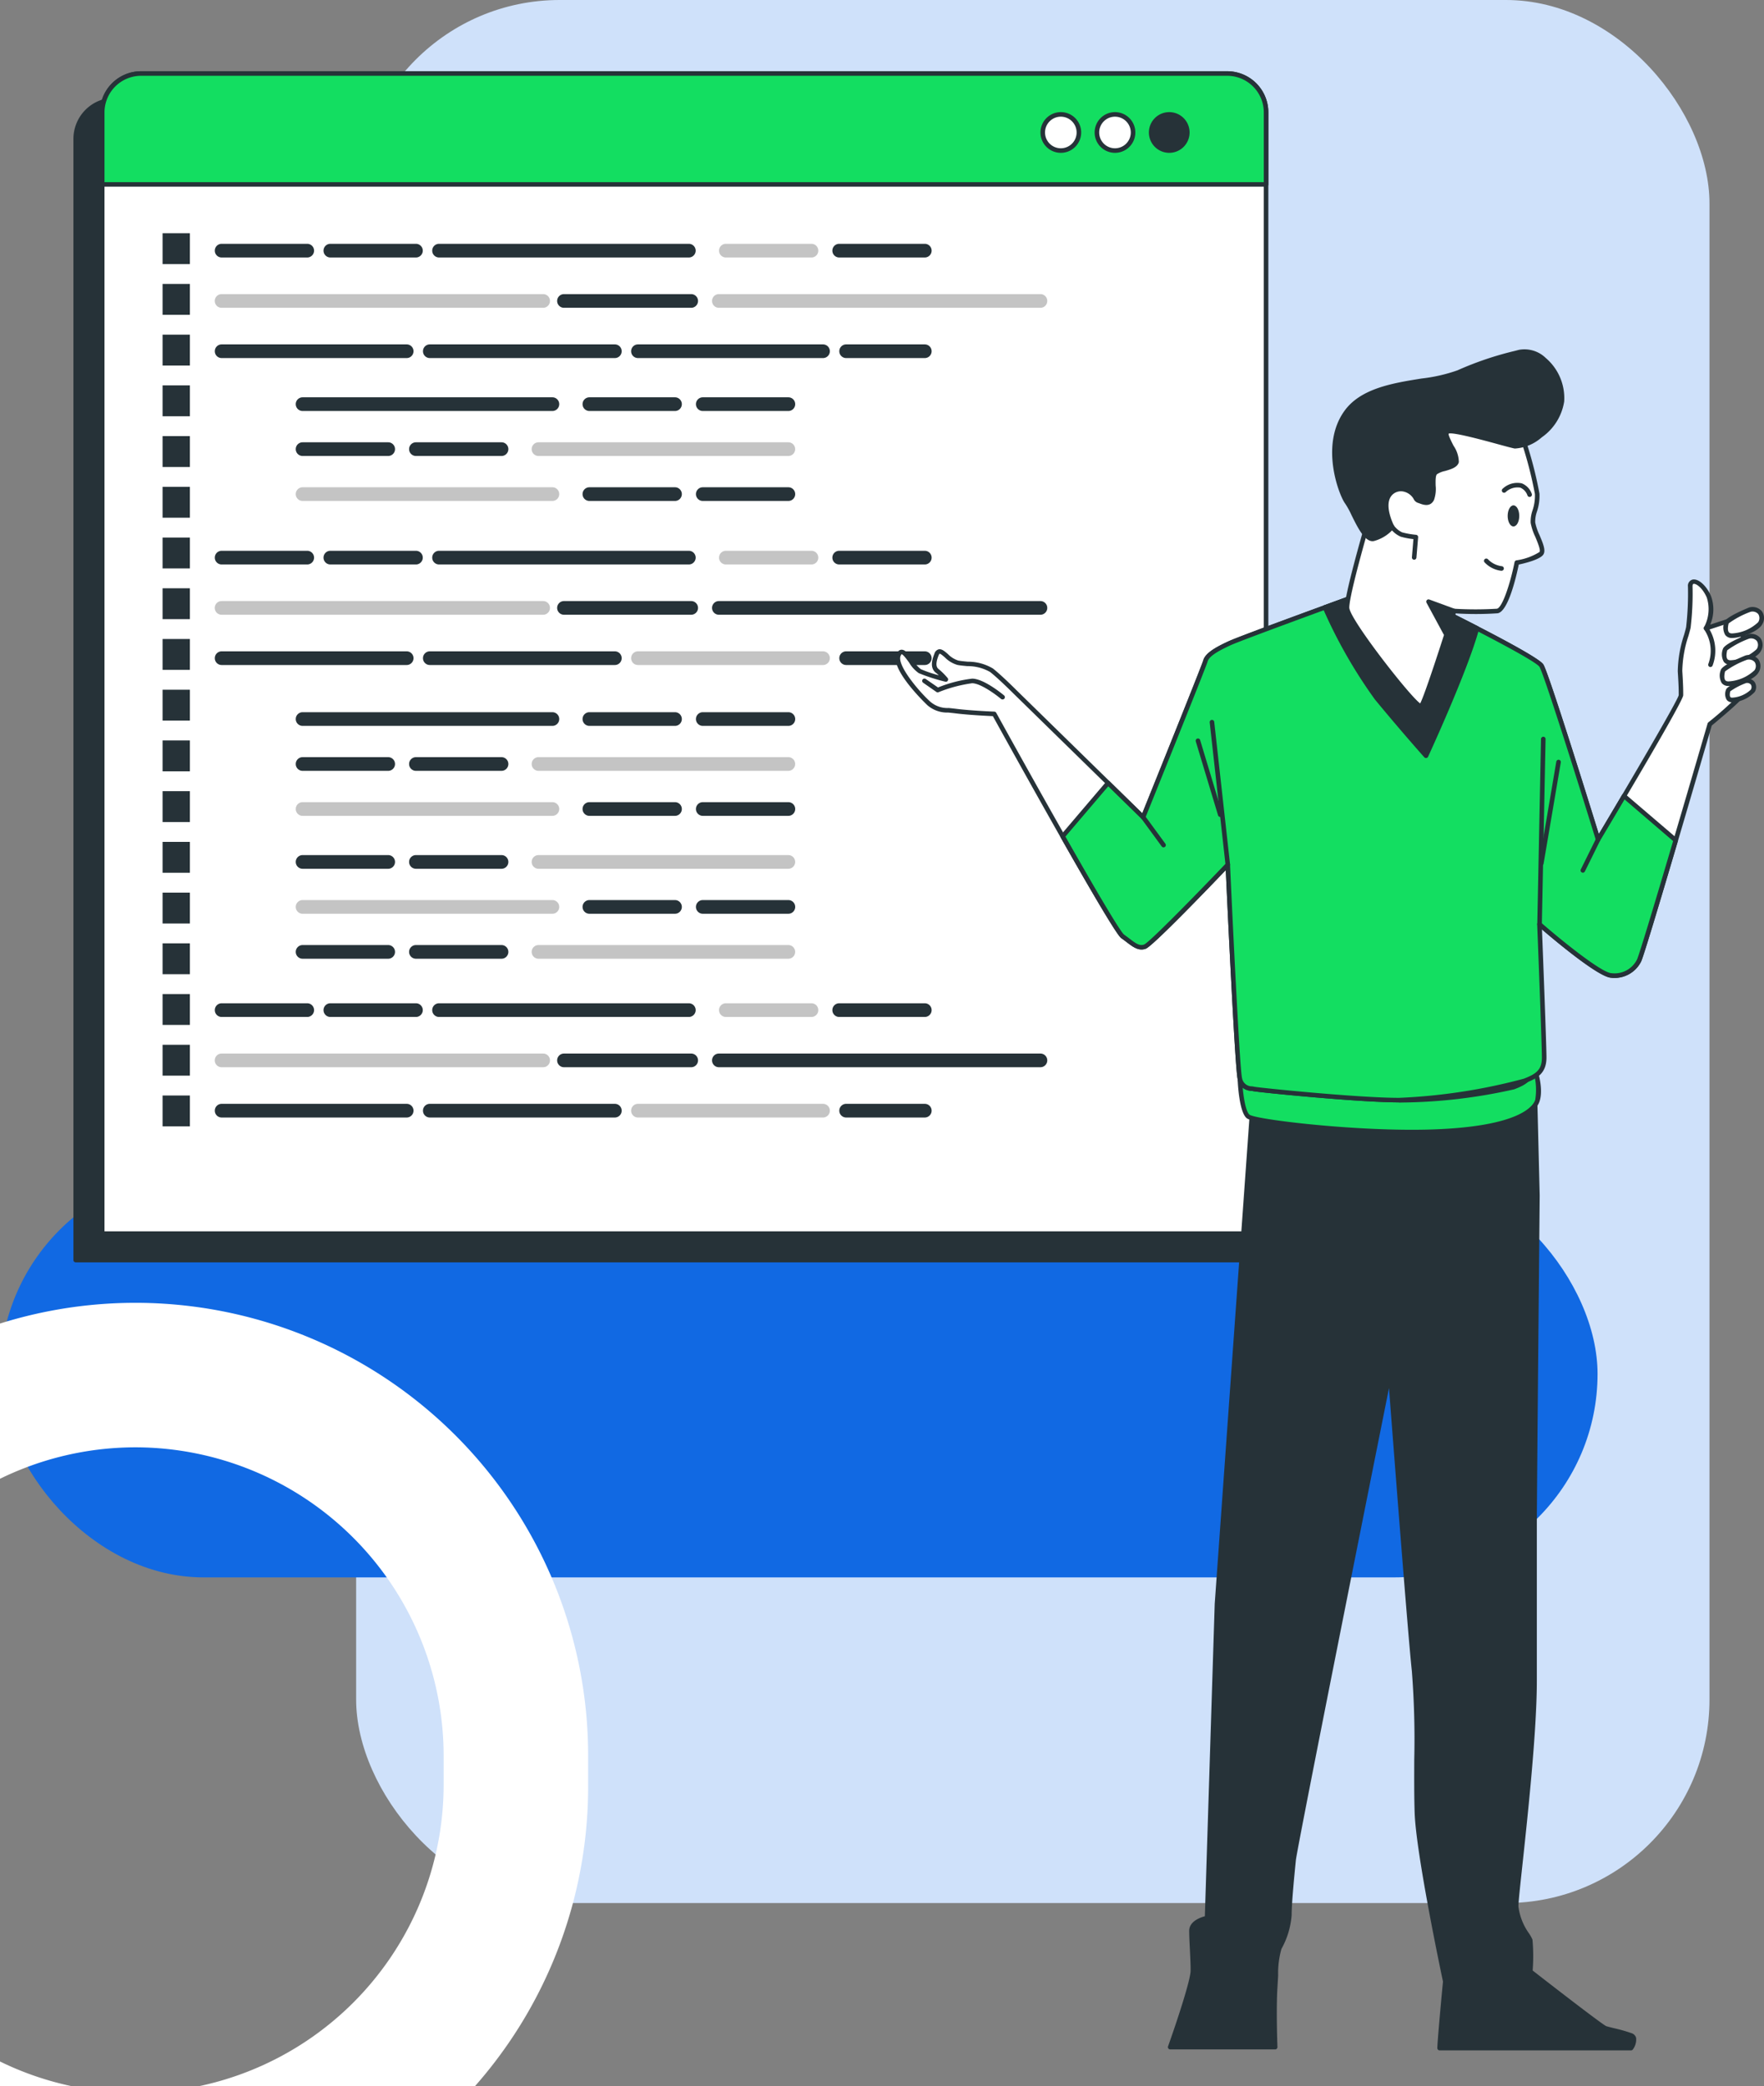 <svg xmlns="http://www.w3.org/2000/svg" xmlns:xlink="http://www.w3.org/1999/xlink" width="173.358" height="205" viewBox="0 0 173.358 205">
  <rect x="0" y="0" width="173.358" height="205" fill="#808080" stroke="none"/>
  <defs>
    <clipPath id="clip-path">
      <rect id="Rectángulo_406418" data-name="Rectángulo 406418" width="173" height="205" transform="translate(201.523 1673)" fill="#fff" stroke="#707070" stroke-width="1"/>
    </clipPath>
  </defs>
  <g id="Grupo_1102889" data-name="Grupo 1102889" transform="translate(-201.523 -1673)">
    <rect id="Rectángulo_406416" data-name="Rectángulo 406416" width="133" height="187" rx="20" transform="translate(236.523 1673)" fill="#cfe1fa"/>
    <rect id="Rectángulo_406417" data-name="Rectángulo 406417" width="157" height="40" rx="20" transform="translate(201.523 1788)" fill="#1169e3"/>
    <g id="Grupo_1102886" data-name="Grupo 1102886" transform="translate(183.327 1680)">
      <g id="Grupo_1102883" data-name="Grupo 1102883" transform="translate(25.415)">
        <g id="Grupo_1102887" data-name="Grupo 1102887">
          <path id="Trazado_882391" data-name="Trazado 882391" d="M169.757,120.3H55.379V10.128A3.817,3.817,0,0,1,59.2,6.311H165.94a3.817,3.817,0,0,1,3.817,3.817Z" transform="translate(-55.155 -3.484)" fill="#263238"/>
          <path id="Trazado_882392" data-name="Trazado 882392" d="M169.481,120.252H55.1a.224.224,0,0,1-.224-.224V9.852A4.046,4.046,0,0,1,58.92,5.811H165.664a4.046,4.046,0,0,1,4.041,4.041V120.028a.224.224,0,0,1-.224.224M55.327,119.8h113.93V9.852a3.6,3.6,0,0,0-3.593-3.593H58.92a3.6,3.6,0,0,0-3.593,3.593Z" transform="translate(-54.879 -3.208)" fill="#263238"/>
          <path id="Trazado_882393" data-name="Trazado 882393" d="M175.569,114.493H61.191V4.317A3.817,3.817,0,0,1,65.008.5H171.752a3.817,3.817,0,0,1,3.817,3.817Z" transform="translate(-58.363 -0.276)" fill="#fff"/>
          <path id="Trazado_882394" data-name="Trazado 882394" d="M175.292,114.441H60.914a.224.224,0,0,1-.224-.224V4.041A4.046,4.046,0,0,1,64.731,0H171.475a4.046,4.046,0,0,1,4.041,4.041V114.217a.224.224,0,0,1-.224.224m-114.154-.448h113.93V4.041A3.6,3.6,0,0,0,171.475.448H64.731a3.6,3.6,0,0,0-3.593,3.593Z" transform="translate(-58.087)" fill="#263238"/>
          <path id="Trazado_882395" data-name="Trazado 882395" d="M175.569,11.4H61.191V4.317A3.817,3.817,0,0,1,65.008.5H171.752a3.817,3.817,0,0,1,3.817,3.817Z" transform="translate(-58.363 -0.276)" fill="#13de61"/>
          <path id="Trazado_882396" data-name="Trazado 882396" d="M175.292,11.344H60.914a.224.224,0,0,1-.224-.224V4.041A4.046,4.046,0,0,1,64.731,0H171.475a4.046,4.046,0,0,1,4.041,4.041V11.12a.224.224,0,0,1-.224.224M61.138,10.9h113.93V4.041A3.6,3.6,0,0,0,171.475.448H64.731a3.6,3.6,0,0,0-3.593,3.593Z" transform="translate(-58.087)" fill="#263238"/>
          <path id="Trazado_882397" data-name="Trazado 882397" d="M271.064,11.245a1.776,1.776,0,1,0-1.776,1.776,1.776,1.776,0,0,0,1.776-1.776" transform="translate(-172.254 -5.227)" fill="#fff"/>
          <path id="Trazado_882398" data-name="Trazado 882398" d="M269.012,12.969a2,2,0,1,1,2-2,2,2,0,0,1-2,2m0-3.552a1.552,1.552,0,1,0,1.552,1.552,1.554,1.554,0,0,0-1.552-1.552" transform="translate(-171.978 -4.951)" fill="#263238"/>
          <path id="Trazado_882399" data-name="Trazado 882399" d="M282.955,11.245a1.776,1.776,0,1,0-1.776,1.776,1.776,1.776,0,0,0,1.776-1.776" transform="translate(-178.819 -5.227)" fill="#fff"/>
          <path id="Trazado_882400" data-name="Trazado 882400" d="M280.9,12.969a2,2,0,1,1,2-2,2,2,0,0,1-2,2m0-3.552a1.552,1.552,0,1,0,1.552,1.552A1.553,1.553,0,0,0,280.9,9.417" transform="translate(-178.543 -4.951)" fill="#263238"/>
          <path id="Trazado_882401" data-name="Trazado 882401" d="M294.846,11.245a1.776,1.776,0,1,0-1.776,1.776,1.776,1.776,0,0,0,1.776-1.776" transform="translate(-185.382 -5.227)" fill="#263238"/>
          <path id="Trazado_882402" data-name="Trazado 882402" d="M292.795,12.969a2,2,0,1,1,2-2,2,2,0,0,1-2,2m0-3.552a1.552,1.552,0,1,0,1.551,1.552,1.554,1.554,0,0,0-1.551-1.552" transform="translate(-185.106 -4.951)" fill="#263238"/>
          <path id="Trazado_882403" data-name="Trazado 882403" d="M94.969,39.2h-8.41a.672.672,0,0,1,0-1.344h8.41a.672.672,0,0,1,0,1.344" transform="translate(-71.996 -20.898)" fill="#263238"/>
          <path id="Trazado_882404" data-name="Trazado 882404" d="M118.155,50.23h-31.6a.672.672,0,0,1,0-1.344h31.6a.672.672,0,1,1,0,1.344" transform="translate(-71.996 -26.985)" fill="#c4c4c4"/>
          <path id="Trazado_882405" data-name="Trazado 882405" d="M227.244,50.23h-31.6a.672.672,0,0,1,0-1.344h31.6a.672.672,0,0,1,0,1.344" transform="translate(-132.214 -26.985)" fill="#c4c4c4"/>
          <path id="Trazado_882406" data-name="Trazado 882406" d="M174.155,50.23h-12.5a.672.672,0,0,1,0-1.344h12.5a.672.672,0,0,1,0,1.344" transform="translate(-113.448 -26.985)" fill="#263238"/>
          <path id="Trazado_882407" data-name="Trazado 882407" d="M104.743,61.258H86.559a.672.672,0,0,1,0-1.344h18.184a.672.672,0,1,1,0,1.344" transform="translate(-71.996 -33.073)" fill="#263238"/>
          <path id="Trazado_882408" data-name="Trazado 882408" d="M150.409,61.258H132.225a.672.672,0,0,1,0-1.344h18.184a.672.672,0,0,1,0,1.344" transform="translate(-97.204 -33.073)" fill="#263238"/>
          <path id="Trazado_882409" data-name="Trazado 882409" d="M196.074,61.258H177.889a.672.672,0,0,1,0-1.344h18.185a.672.672,0,1,1,0,1.344" transform="translate(-122.411 -33.073)" fill="#263238"/>
          <path id="Trazado_882410" data-name="Trazado 882410" d="M231.283,61.258h-7.728a.672.672,0,1,1,0-1.344h7.728a.672.672,0,0,1,0,1.344" transform="translate(-147.618 -33.073)" fill="#263238"/>
          <path id="Trazado_882411" data-name="Trazado 882411" d="M118.816,39.2h-8.41a.672.672,0,0,1,0-1.344h8.41a.672.672,0,1,1,0,1.344" transform="translate(-85.159 -20.898)" fill="#263238"/>
          <path id="Trazado_882412" data-name="Trazado 882412" d="M230.443,39.2h-8.41a.672.672,0,1,1,0-1.344h8.41a.672.672,0,1,1,0,1.344" transform="translate(-146.778 -20.898)" fill="#263238"/>
          <path id="Trazado_882413" data-name="Trazado 882413" d="M205.581,39.2h-8.41a.672.672,0,0,1,0-1.344h8.41a.672.672,0,1,1,0,1.344" transform="translate(-133.054 -20.898)" fill="#c4c4c4"/>
          <path id="Trazado_882414" data-name="Trazado 882414" d="M158.8,39.2H134.254a.672.672,0,1,1,0-1.344H158.8a.672.672,0,0,1,0,1.344" transform="translate(-98.324 -20.898)" fill="#263238"/>
          <path id="Trazado_882415" data-name="Trazado 882415" d="M94.969,106.53h-8.41a.672.672,0,1,1,0-1.344h8.41a.672.672,0,0,1,0,1.344" transform="translate(-71.996 -58.063)" fill="#263238"/>
          <path id="Trazado_882416" data-name="Trazado 882416" d="M118.155,117.558h-31.6a.672.672,0,1,1,0-1.344h31.6a.672.672,0,1,1,0,1.344" transform="translate(-71.996 -64.151)" fill="#c4c4c4"/>
          <path id="Trazado_882417" data-name="Trazado 882417" d="M227.244,117.558h-31.6a.672.672,0,0,1,0-1.344h31.6a.672.672,0,0,1,0,1.344" transform="translate(-132.214 -64.151)" fill="#263238"/>
          <path id="Trazado_882418" data-name="Trazado 882418" d="M174.155,117.558h-12.5a.672.672,0,0,1,0-1.344h12.5a.672.672,0,0,1,0,1.344" transform="translate(-113.448 -64.151)" fill="#263238"/>
          <path id="Trazado_882419" data-name="Trazado 882419" d="M104.743,128.586H86.559a.672.672,0,1,1,0-1.344h18.184a.672.672,0,1,1,0,1.344" transform="translate(-71.996 -70.239)" fill="#263238"/>
          <path id="Trazado_882420" data-name="Trazado 882420" d="M150.409,128.586H132.225a.672.672,0,0,1,0-1.344h18.184a.672.672,0,0,1,0,1.344" transform="translate(-97.204 -70.239)" fill="#263238"/>
          <path id="Trazado_882421" data-name="Trazado 882421" d="M196.074,128.586H177.889a.672.672,0,0,1,0-1.344h18.185a.672.672,0,1,1,0,1.344" transform="translate(-122.411 -70.239)" fill="#c4c4c4"/>
          <path id="Trazado_882422" data-name="Trazado 882422" d="M231.283,128.586h-7.728a.672.672,0,1,1,0-1.344h7.728a.672.672,0,0,1,0,1.344" transform="translate(-147.618 -70.239)" fill="#263238"/>
          <path id="Trazado_882423" data-name="Trazado 882423" d="M118.816,106.53h-8.41a.672.672,0,0,1,0-1.344h8.41a.672.672,0,1,1,0,1.344" transform="translate(-85.159 -58.063)" fill="#263238"/>
          <path id="Trazado_882424" data-name="Trazado 882424" d="M230.443,106.53h-8.41a.672.672,0,1,1,0-1.344h8.41a.672.672,0,1,1,0,1.344" transform="translate(-146.778 -58.063)" fill="#263238"/>
          <path id="Trazado_882425" data-name="Trazado 882425" d="M205.581,106.53h-8.41a.672.672,0,0,1,0-1.344h8.41a.672.672,0,1,1,0,1.344" transform="translate(-133.054 -58.063)" fill="#c4c4c4"/>
          <path id="Trazado_882426" data-name="Trazado 882426" d="M158.8,106.53H134.254a.672.672,0,1,1,0-1.344H158.8a.672.672,0,0,1,0,1.344" transform="translate(-98.324 -58.063)" fill="#263238"/>
          <path id="Trazado_882427" data-name="Trazado 882427" d="M94.969,205.78h-8.41a.672.672,0,1,1,0-1.344h8.41a.672.672,0,1,1,0,1.344" transform="translate(-71.996 -112.85)" fill="#263238"/>
          <path id="Trazado_882428" data-name="Trazado 882428" d="M118.155,216.808h-31.6a.672.672,0,1,1,0-1.344h31.6a.672.672,0,1,1,0,1.344" transform="translate(-71.996 -118.938)" fill="#c4c4c4"/>
          <path id="Trazado_882429" data-name="Trazado 882429" d="M227.244,216.808h-31.6a.672.672,0,0,1,0-1.344h31.6a.672.672,0,0,1,0,1.344" transform="translate(-132.214 -118.938)" fill="#263238"/>
          <path id="Trazado_882430" data-name="Trazado 882430" d="M174.155,216.808h-12.5a.672.672,0,0,1,0-1.344h12.5a.672.672,0,0,1,0,1.344" transform="translate(-113.448 -118.938)" fill="#263238"/>
          <path id="Trazado_882431" data-name="Trazado 882431" d="M104.743,227.836H86.559a.672.672,0,1,1,0-1.344h18.184a.672.672,0,1,1,0,1.344" transform="translate(-71.996 -125.025)" fill="#263238"/>
          <path id="Trazado_882432" data-name="Trazado 882432" d="M150.409,227.836H132.225a.672.672,0,0,1,0-1.344h18.184a.672.672,0,0,1,0,1.344" transform="translate(-97.204 -125.025)" fill="#263238"/>
          <path id="Trazado_882433" data-name="Trazado 882433" d="M196.074,227.836H177.889a.672.672,0,0,1,0-1.344h18.185a.672.672,0,1,1,0,1.344" transform="translate(-122.411 -125.025)" fill="#c4c4c4"/>
          <path id="Trazado_882434" data-name="Trazado 882434" d="M231.283,227.836h-7.728a.672.672,0,1,1,0-1.344h7.728a.672.672,0,0,1,0,1.344" transform="translate(-147.618 -125.025)" fill="#263238"/>
          <path id="Trazado_882435" data-name="Trazado 882435" d="M118.816,205.78h-8.41a.672.672,0,0,1,0-1.344h8.41a.672.672,0,1,1,0,1.344" transform="translate(-85.159 -112.85)" fill="#263238"/>
          <path id="Trazado_882436" data-name="Trazado 882436" d="M230.443,205.78h-8.41a.672.672,0,1,1,0-1.344h8.41a.672.672,0,1,1,0,1.344" transform="translate(-146.778 -112.85)" fill="#263238"/>
          <path id="Trazado_882437" data-name="Trazado 882437" d="M205.581,205.78h-8.41a.672.672,0,1,1,0-1.344h8.41a.672.672,0,1,1,0,1.344" transform="translate(-133.054 -112.85)" fill="#c4c4c4"/>
          <path id="Trazado_882438" data-name="Trazado 882438" d="M158.8,205.78H134.254a.672.672,0,1,1,0-1.344H158.8a.672.672,0,0,1,0,1.344" transform="translate(-98.324 -112.85)" fill="#263238"/>
          <path id="Trazado_882439" data-name="Trazado 882439" d="M200.507,72.867H192.1a.672.672,0,0,1,0-1.344h8.411a.672.672,0,1,1,0,1.344" transform="translate(-130.253 -39.481)" fill="#263238"/>
          <path id="Trazado_882440" data-name="Trazado 882440" d="M175.645,72.867h-8.411a.672.672,0,1,1,0-1.344h8.411a.672.672,0,0,1,0,1.344" transform="translate(-116.529 -39.481)" fill="#263238"/>
          <path id="Trazado_882441" data-name="Trazado 882441" d="M128.867,72.867H104.318a.672.672,0,1,1,0-1.344h24.549a.672.672,0,1,1,0,1.344" transform="translate(-81.799 -39.481)" fill="#263238"/>
          <path id="Trazado_882442" data-name="Trazado 882442" d="M200.507,92.6H192.1a.672.672,0,0,1,0-1.344h8.411a.672.672,0,0,1,0,1.344" transform="translate(-130.253 -50.375)" fill="#263238"/>
          <path id="Trazado_882443" data-name="Trazado 882443" d="M175.645,92.6h-8.411a.672.672,0,1,1,0-1.344h8.411a.672.672,0,0,1,0,1.344" transform="translate(-116.529 -50.375)" fill="#263238"/>
          <path id="Trazado_882444" data-name="Trazado 882444" d="M128.867,92.6H104.318a.672.672,0,0,1,0-1.344h24.549a.672.672,0,1,1,0,1.344" transform="translate(-81.799 -50.375)" fill="#c4c4c4"/>
          <path id="Trazado_882445" data-name="Trazado 882445" d="M112.728,82.733h-8.41a.672.672,0,1,1,0-1.344h8.41a.672.672,0,0,1,0,1.344" transform="translate(-81.799 -44.927)" fill="#263238"/>
          <path id="Trazado_882446" data-name="Trazado 882446" d="M137.59,82.733h-8.411a.672.672,0,0,1,0-1.344h8.411a.672.672,0,0,1,0,1.344" transform="translate(-95.522 -44.927)" fill="#263238"/>
          <path id="Trazado_882447" data-name="Trazado 882447" d="M180.621,82.733h-24.55a.672.672,0,0,1,0-1.344h24.55a.672.672,0,1,1,0,1.344" transform="translate(-110.367 -44.927)" fill="#c4c4c4"/>
          <path id="Trazado_882448" data-name="Trazado 882448" d="M200.507,141.935H192.1a.672.672,0,0,1,0-1.344h8.411a.672.672,0,0,1,0,1.344" transform="translate(-130.253 -77.607)" fill="#263238"/>
          <path id="Trazado_882449" data-name="Trazado 882449" d="M175.645,141.935h-8.411a.672.672,0,1,1,0-1.344h8.411a.672.672,0,0,1,0,1.344" transform="translate(-116.529 -77.607)" fill="#263238"/>
          <path id="Trazado_882450" data-name="Trazado 882450" d="M128.867,141.935H104.318a.672.672,0,1,1,0-1.344h24.549a.672.672,0,1,1,0,1.344" transform="translate(-81.799 -77.607)" fill="#263238"/>
          <path id="Trazado_882451" data-name="Trazado 882451" d="M200.507,161.669H192.1a.672.672,0,0,1,0-1.344h8.411a.672.672,0,0,1,0,1.344" transform="translate(-130.253 -88.501)" fill="#263238"/>
          <path id="Trazado_882452" data-name="Trazado 882452" d="M175.645,161.669h-8.411a.672.672,0,1,1,0-1.344h8.411a.672.672,0,0,1,0,1.344" transform="translate(-116.529 -88.501)" fill="#263238"/>
          <path id="Trazado_882453" data-name="Trazado 882453" d="M128.867,161.669H104.318a.672.672,0,1,1,0-1.344h24.549a.672.672,0,1,1,0,1.344" transform="translate(-81.799 -88.501)" fill="#c4c4c4"/>
          <path id="Trazado_882454" data-name="Trazado 882454" d="M112.728,151.8h-8.41a.672.672,0,0,1,0-1.344h8.41a.672.672,0,0,1,0,1.344" transform="translate(-81.799 -83.054)" fill="#263238"/>
          <path id="Trazado_882455" data-name="Trazado 882455" d="M137.59,151.8h-8.411a.672.672,0,0,1,0-1.344h8.411a.672.672,0,0,1,0,1.344" transform="translate(-95.522 -83.054)" fill="#263238"/>
          <path id="Trazado_882456" data-name="Trazado 882456" d="M180.621,151.8h-24.55a.672.672,0,0,1,0-1.344h24.55a.672.672,0,0,1,0,1.344" transform="translate(-110.367 -83.054)" fill="#c4c4c4"/>
          <path id="Trazado_882457" data-name="Trazado 882457" d="M112.728,173.277h-8.41a.672.672,0,1,1,0-1.344h8.41a.672.672,0,0,1,0,1.344" transform="translate(-81.799 -94.908)" fill="#263238"/>
          <path id="Trazado_882458" data-name="Trazado 882458" d="M137.59,173.277h-8.411a.672.672,0,0,1,0-1.344h8.411a.672.672,0,0,1,0,1.344" transform="translate(-95.522 -94.908)" fill="#263238"/>
          <path id="Trazado_882459" data-name="Trazado 882459" d="M180.621,173.277h-24.55a.672.672,0,0,1,0-1.344h24.55a.672.672,0,1,1,0,1.344" transform="translate(-110.367 -94.908)" fill="#c4c4c4"/>
          <path id="Trazado_882460" data-name="Trazado 882460" d="M112.728,193.011h-8.41a.672.672,0,1,1,0-1.344h8.41a.672.672,0,0,1,0,1.344" transform="translate(-81.799 -105.802)" fill="#263238"/>
          <path id="Trazado_882461" data-name="Trazado 882461" d="M137.59,193.011h-8.411a.672.672,0,0,1,0-1.344h8.411a.672.672,0,0,1,0,1.344" transform="translate(-95.522 -105.802)" fill="#263238"/>
          <path id="Trazado_882462" data-name="Trazado 882462" d="M180.621,193.011h-24.55a.672.672,0,0,1,0-1.344h24.55a.672.672,0,1,1,0,1.344" transform="translate(-110.367 -105.802)" fill="#c4c4c4"/>
          <path id="Trazado_882463" data-name="Trazado 882463" d="M200.507,183.144H192.1a.672.672,0,1,1,0-1.344h8.411a.672.672,0,1,1,0,1.344" transform="translate(-130.253 -100.355)" fill="#263238"/>
          <path id="Trazado_882464" data-name="Trazado 882464" d="M175.645,183.144h-8.411a.672.672,0,1,1,0-1.344h8.411a.672.672,0,1,1,0,1.344" transform="translate(-116.529 -100.355)" fill="#263238"/>
          <path id="Trazado_882465" data-name="Trazado 882465" d="M128.867,183.144H104.318a.672.672,0,1,1,0-1.344h24.549a.672.672,0,1,1,0,1.344" transform="translate(-81.799 -100.355)" fill="#c4c4c4"/>
          <rect id="Rectángulo_406398" data-name="Rectángulo 406398" width="2.685" height="3.034" transform="translate(8.758 15.917)" fill="#263238"/>
          <rect id="Rectángulo_406399" data-name="Rectángulo 406399" width="2.685" height="3.034" transform="translate(8.758 20.901)" fill="#263238"/>
          <rect id="Rectángulo_406400" data-name="Rectángulo 406400" width="2.685" height="3.034" transform="translate(8.758 25.885)" fill="#263238"/>
          <rect id="Rectángulo_406401" data-name="Rectángulo 406401" width="2.685" height="3.034" transform="translate(8.758 30.869)" fill="#263238"/>
          <rect id="Rectángulo_406402" data-name="Rectángulo 406402" width="2.685" height="3.034" transform="translate(8.758 35.854)" fill="#263238"/>
          <rect id="Rectángulo_406403" data-name="Rectángulo 406403" width="2.685" height="3.034" transform="translate(8.758 40.838)" fill="#263238"/>
          <rect id="Rectángulo_406404" data-name="Rectángulo 406404" width="2.685" height="3.034" transform="translate(8.758 45.822)" fill="#263238"/>
          <rect id="Rectángulo_406405" data-name="Rectángulo 406405" width="2.685" height="3.034" transform="translate(8.758 50.806)" fill="#263238"/>
          <rect id="Rectángulo_406406" data-name="Rectángulo 406406" width="2.685" height="3.034" transform="translate(8.758 55.79)" fill="#263238"/>
          <rect id="Rectángulo_406407" data-name="Rectángulo 406407" width="2.685" height="3.034" transform="translate(8.758 60.775)" fill="#263238"/>
          <rect id="Rectángulo_406408" data-name="Rectángulo 406408" width="2.685" height="3.034" transform="translate(8.758 65.759)" fill="#263238"/>
          <rect id="Rectángulo_406409" data-name="Rectángulo 406409" width="2.685" height="3.034" transform="translate(8.758 70.743)" fill="#263238"/>
          <rect id="Rectángulo_406410" data-name="Rectángulo 406410" width="2.685" height="3.034" transform="translate(8.758 75.727)" fill="#263238"/>
          <rect id="Rectángulo_406411" data-name="Rectángulo 406411" width="2.685" height="3.034" transform="translate(8.758 80.712)" fill="#263238"/>
          <rect id="Rectángulo_406412" data-name="Rectángulo 406412" width="2.685" height="3.034" transform="translate(8.758 85.696)" fill="#263238"/>
          <rect id="Rectángulo_406413" data-name="Rectángulo 406413" width="2.685" height="3.034" transform="translate(8.758 90.68)" fill="#263238"/>
          <rect id="Rectángulo_406414" data-name="Rectángulo 406414" width="2.685" height="3.034" transform="translate(8.758 95.664)" fill="#263238"/>
          <rect id="Rectángulo_406415" data-name="Rectángulo 406415" width="2.685" height="3.034" transform="translate(8.758 100.648)" fill="#263238"/>
        </g>
      </g>
      <g id="Grupo_1102885" data-name="Grupo 1102885" transform="translate(106.212 27.306)">
        <g id="Grupo_1102888" data-name="Grupo 1102888">
          <path id="Trazado_882466" data-name="Trazado 882466" d="M303.7,222.237l-3.619,50.613-.975,30.871s-1.533.279-1.533,1.254.139,2.647.139,3.9-2.229,7.524-2.229,7.524h10.311s-.139-3.622,0-5.852.139-3.344.418-3.9a7.921,7.921,0,0,0,.975-3.2c0-1.254.279-4.04.418-5.434S317.077,250,317.077,250s1.951,25.636,2.368,29.4.139,9.783.279,13.963,2.787,16.58,2.787,16.58-.558,5.852-.558,6.548h18.809s.7-.975,0-1.254-2.09-.557-2.508-.7-7.384-5.573-7.384-5.573a22.271,22.271,0,0,0,0-3.065c-.139-.418-1.393-1.951-1.393-3.344s1.811-15.077,1.811-22.183V265.048c0-2.926.279-32.324.279-32.324l-.279-11.285Z" transform="translate(-268.491 -149.541)" fill="#263238"/>
          <path id="Trazado_882467" data-name="Trazado 882467" d="M340.486,316.437H321.677a.224.224,0,0,1-.224-.224c0-.679.5-6.007.555-6.535-.153-.723-2.649-12.541-2.784-16.586-.052-1.568-.046-3.359-.039-5.257a85.829,85.829,0,0,0-.238-8.689c-.352-3.171-1.809-22.087-2.245-27.785-1.64,8.2-9.03,45.171-9.152,46.392-.135,1.354-.417,4.169-.417,5.411a8.048,8.048,0,0,1-1,3.3,8.731,8.731,0,0,0-.324,2.605c-.02.362-.043.764-.071,1.21-.137,2.192,0,5.793,0,5.829a.224.224,0,0,1-.224.233H295.2a.224.224,0,0,1-.211-.3c.767-2.156,2.217-6.487,2.217-7.448,0-.661-.039-1.431-.076-2.175-.032-.65-.063-1.264-.063-1.727,0-.938,1.1-1.318,1.538-1.434l.97-30.7,3.619-50.622a.224.224,0,0,1,.217-.208l27.591-.8a.22.22,0,0,1,.16.061.224.224,0,0,1,.07.157l.279,11.285c0,.3-.279,29.439-.279,32.33V280.1c0,4.937-.88,13.112-1.405,18-.236,2.189-.406,3.771-.406,4.186a5.8,5.8,0,0,0,1.051,2.67,3.7,3.7,0,0,1,.331.6,18.158,18.158,0,0,1,.017,3.031c2.745,2.14,6.87,5.311,7.231,5.468.14.047.425.116.755.2a15.514,15.514,0,0,1,1.759.5.672.672,0,0,1,.421.44,1.6,1.6,0,0,1-.322,1.152.225.225,0,0,1-.182.094m-18.577-.448h18.456a1.047,1.047,0,0,0,.195-.672.228.228,0,0,0-.157-.15,15.17,15.17,0,0,0-1.7-.482c-.34-.083-.633-.155-.8-.21-.421-.14-5.81-4.329-7.451-5.609a.224.224,0,0,1-.086-.189,20.2,20.2,0,0,0,.011-2.982,4.124,4.124,0,0,0-.288-.511,6.136,6.136,0,0,1-1.117-2.9c0-.44.172-2.032.409-4.235.525-4.875,1.4-13.035,1.4-17.948V264.77c0-2.893.276-32.032.279-32.326l-.273-11.053-27.164.788-3.6,50.411-.974,30.862a.225.225,0,0,1-.184.213c-.013,0-1.349.257-1.349,1.034,0,.452.03,1.06.063,1.7.038.749.077,1.525.077,2.2,0,1.132-1.688,6.02-2.137,7.3h9.762c-.028-.838-.11-3.752.008-5.642.028-.445.05-.846.07-1.206a8.471,8.471,0,0,1,.371-2.781,7.787,7.787,0,0,0,.952-3.1c0-1.265.283-4.095.419-5.455.139-1.389,9.1-46.128,9.478-48.031a.22.22,0,0,1,.233-.179.224.224,0,0,1,.21.207c.02.256,1.955,25.675,2.368,29.39a86.043,86.043,0,0,1,.241,8.74c-.007,1.893-.013,3.681.039,5.24.138,4.113,2.756,16.417,2.782,16.541a.22.22,0,0,1,0,.069c-.005.054-.479,5.039-.548,6.3m-23.082-12.545h0Z" transform="translate(-268.214 -149.264)" fill="#263238"/>
          <path id="Trazado_882468" data-name="Trazado 882468" d="M310.76,218.543s.112,3.127.807,3.706,11.013,1.739,18.085,1.507,9.886-1.665,10.35-3.056-.436-3.62-.436-3.62l-27.883-.511a4.063,4.063,0,0,0-.923,1.974" transform="translate(-276.925 -146.854)" fill="#13de61"/>
          <path id="Trazado_882469" data-name="Trazado 882469" d="M327.441,223.736c-6.791,0-15.563-.981-16.293-1.589-.751-.626-.876-3.54-.887-3.871a.223.223,0,0,1,0-.049,4.269,4.269,0,0,1,.983-2.09.242.242,0,0,1,.164-.067l27.883.511a.224.224,0,0,1,.2.14c.038.094.925,2.322.441,3.775-.613,1.839-4.461,3.01-10.555,3.209-.622.02-1.273.03-1.943.03m-16.732-5.451c.044,1.174.278,3.145.725,3.518.586.478,10.659,1.693,17.934,1.455,8.609-.282,9.941-2.294,10.145-2.9a6.122,6.122,0,0,0-.38-3.329l-27.626-.506a4.012,4.012,0,0,0-.8,1.765" transform="translate(-276.649 -146.578)" fill="#263238"/>
          <path id="Trazado_882470" data-name="Trazado 882470" d="M280.592,113.419s-11.065,4.024-12.253,4.573-2.195,1.1-2.378,1.738-6.127,15.362-6.127,15.362l-12.619-12.345s-1.463-1.463-2.286-2.1-2.286-.549-3.292-.732-1.738-1.737-2.1-.823-.275,1.371.091,1.646a6.4,6.4,0,0,1,.823.823,18.394,18.394,0,0,1-2.56-.823c-.732-.366-1.646-2.743-2.1-1.555s2.286,4.115,3.018,4.755,1.189.548,2.652.732,3.749.274,3.749.274,11.705,21.215,12.62,21.855,1.463,1.28,2.195,1.006,8.139-8.046,8.139-8.046.915,20.026,1.189,21.032,1.006.914,1.372,1.006,10.15,1.1,14.265,1.1a52.6,52.6,0,0,0,11.248-1.28c1.189-.457,1.921-.914,1.921-2.286s.64-13.717.64-13.717,5.669,4.938,7.041,5.03a2.68,2.68,0,0,0,2.744-1.463c.457-.914,6.95-23.227,6.95-23.227a30.993,30.993,0,0,0,3.2-2.927c0-.274.457-7.773-.457-7.5s-3.109,1.006-3.109,1.006a3.936,3.936,0,0,0,.274-3.109c-.64-1.463-1.829-1.92-1.829-1.006a28.918,28.918,0,0,1-.183,4.024,16.3,16.3,0,0,0-.823,4.3c.091,1.463.091,1.829.091,2.378s-8.139,14.174-8.139,14.174-5.029-16.277-5.578-17.1-9.236-5.121-9.236-5.121Z" transform="translate(-235.509 -89.099)" fill="#fff"/>
          <path id="Trazado_882471" data-name="Trazado 882471" d="M284.706,162.84c-4.036,0-13.915-1-14.32-1.1a1.9,1.9,0,0,0-.189-.032,1.4,1.4,0,0,1-1.345-1.132c-.256-.938-1.023-17.327-1.172-20.558-1.79,1.873-7.174,7.466-7.86,7.723s-1.243-.158-1.878-.644c-.162-.124-.335-.256-.524-.388-.916-.641-11.169-19.18-12.626-21.821-.5-.022-2.383-.113-3.641-.27-.285-.036-.532-.061-.749-.083a2.965,2.965,0,0,1-2.022-.7c-.037-.033-3.674-3.459-3.079-5,.11-.286.269-.444.471-.47.4-.052.751.44,1.157,1.009a3.355,3.355,0,0,0,.785.9,12.217,12.217,0,0,0,1.763.6,3.04,3.04,0,0,0-.26-.225c-.633-.474-.42-1.269-.165-1.908a.606.606,0,0,1,.4-.414c.305-.073.592.176.924.464a2.445,2.445,0,0,0,1.026.637c.278.05.595.079.93.11a4.781,4.781,0,0,1,2.46.665c.824.641,2.247,2.061,2.307,2.122l12.379,12.109c2.084-5.164,5.854-14.543,5.994-15.03.2-.694,1.142-1.253,2.5-1.879,1.184-.547,11.819-4.415,12.271-4.579a.226.226,0,0,1,.116-.01l9.144,1.646a.235.235,0,0,1,.06.019c.9.443,8.757,4.349,9.323,5.2.515.773,4.519,13.649,5.457,16.678,3.183-5.335,7.726-13.079,7.851-13.651,0-.522,0-.883-.093-2.339a11.969,11.969,0,0,1,.623-3.6c.087-.306.162-.568.2-.763a29.289,29.289,0,0,0,.177-3.975.623.623,0,0,1,.457-.683c.564-.117,1.357.584,1.8,1.6a3.807,3.807,0,0,1-.066,2.826c.7-.232,1.989-.655,2.632-.848a.378.378,0,0,1,.35.068c.337.263.689,1.335.409,7.34-.008.169-.014.277-.014.305,0,.112,0,.377-3.229,3.054-.461,1.585-6.492,22.293-6.945,23.2a2.918,2.918,0,0,1-2.959,1.586c-1.253-.084-5.5-3.645-6.826-4.785-.116,2.248-.616,12.048-.616,13.248,0,1.573-.934,2.061-2.064,2.495a52.111,52.111,0,0,1-11.328,1.3M267.88,139.256a.216.216,0,0,1,.078.014.223.223,0,0,1,.145.2c.316,6.918.97,20.207,1.181,20.984a.974.974,0,0,0,.975.806c.087.013.166.024.235.041.4.092,10.15,1.09,14.211,1.09a52.638,52.638,0,0,0,11.167-1.265c1.229-.473,1.777-.884,1.777-2.077,0-1.362.614-13.224.64-13.729a.224.224,0,0,1,.371-.157c2.257,1.965,5.958,4.911,6.909,4.975a2.458,2.458,0,0,0,2.528-1.34c.354-.709,4.691-15.479,6.935-23.189a.23.23,0,0,1,.072-.11,33.846,33.846,0,0,0,3.121-2.8c0-.055.006-.151.012-.281.274-5.872-.1-6.8-.218-6.948-.921.278-3.045.986-3.066.993a.224.224,0,0,1-.267-.321,3.739,3.739,0,0,0,.265-2.911c-.43-.982-1.063-1.388-1.3-1.34-.083.017-.1.142-.1.244a28.668,28.668,0,0,1-.188,4.072c-.045.2-.121.472-.211.788a11.619,11.619,0,0,0-.607,3.447c.091,1.47.091,1.837.091,2.392s-5.714,10.176-8.171,14.289a.22.22,0,0,1-.219.108.223.223,0,0,1-.187-.156c-2.018-6.53-5.161-16.458-5.551-17.042-.374-.562-5.78-3.377-9.12-5.031l-9.054-1.629c-.858.312-11.056,4.026-12.18,4.544-1.077.5-2.1,1.034-2.256,1.6-.184.644-5.891,14.784-6.134,15.385a.225.225,0,0,1-.162.135.222.222,0,0,1-.2-.059l-12.62-12.345c-.016-.016-1.464-1.463-2.267-2.087a4.426,4.426,0,0,0-2.226-.572c-.346-.032-.672-.062-.969-.116a2.8,2.8,0,0,1-1.24-.738c-.166-.144-.444-.385-.525-.367,0,0-.039.02-.09.145-.371.929-.2,1.221.017,1.384a6.5,6.5,0,0,1,.861.858.224.224,0,0,1,.017.263.221.221,0,0,1-.244.1,18.277,18.277,0,0,1-2.606-.84,3.343,3.343,0,0,1-.948-1.036c-.207-.29-.592-.81-.736-.825,0,0-.047.026-.109.186-.359.933,1.938,3.615,2.956,4.506a2.565,2.565,0,0,0,1.772.594c.221.022.471.048.76.084,1.437.18,3.708.272,3.73.273a.223.223,0,0,1,.187.115c4.675,8.473,11.876,21.266,12.553,21.781.193.135.371.271.538.4.648.5,1.008.746,1.448.58.518-.207,5.216-5.012,8.055-7.992a.225.225,0,0,1,.163-.069" transform="translate(-235.233 -88.823)" fill="#263238"/>
          <path id="Trazado_882472" data-name="Trazado 882472" d="M413.182,125.714a.228.228,0,0,1-.087-.017.224.224,0,0,1-.12-.293,3.724,3.724,0,0,0-.407-3.368.224.224,0,1,1,.362-.263,4.126,4.126,0,0,1,.457,3.8.223.223,0,0,1-.206.137" transform="translate(-333.1 -94.474)" fill="#263238"/>
          <path id="Trazado_882473" data-name="Trazado 882473" d="M419.7,118.06s-2.2.914-2.287,1.28-.274,1.28.549,1.28a4.181,4.181,0,0,0,2.757-1.224.879.879,0,0,0-1.02-1.336" transform="translate(-335.752 -92.459)" fill="#fff"/>
          <path id="Trazado_882474" data-name="Trazado 882474" d="M417.685,120.569a.8.8,0,0,1-.672-.289,1.459,1.459,0,0,1-.094-1.269c.1-.393,1.369-1,2.417-1.433a.284.284,0,0,1,.038-.012,1.2,1.2,0,0,1,1.239.383,1.156,1.156,0,0,1,.028,1.276c-.375.715-2.108,1.344-2.956,1.344m1.8-2.57a8.673,8.673,0,0,0-2.142,1.137c-.137.555-.047.783.019.867.022.029.091.117.319.117a4.031,4.031,0,0,0,2.559-1.1.729.729,0,0,0,.013-.8.753.753,0,0,0-.768-.222" transform="translate(-335.475 -92.183)" fill="#263238"/>
          <path id="Trazado_882475" data-name="Trazado 882475" d="M419.385,123.95s-2.195.914-2.286,1.28-.274,1.28.549,1.28a4.181,4.181,0,0,0,2.757-1.224.879.879,0,0,0-1.02-1.336" transform="translate(-335.578 -95.71)" fill="#fff"/>
          <path id="Trazado_882476" data-name="Trazado 882476" d="M417.373,126.458a.8.8,0,0,1-.672-.289,1.461,1.461,0,0,1-.094-1.269c.1-.393,1.368-1,2.417-1.433a.2.2,0,0,1,.038-.012,1.2,1.2,0,0,1,1.239.383,1.156,1.156,0,0,1,.028,1.276c-.375.716-2.107,1.344-2.956,1.344m1.8-2.57a8.671,8.671,0,0,0-2.142,1.138c-.137.555-.047.782.019.867.023.029.091.116.319.116a4.032,4.032,0,0,0,2.559-1.1.73.73,0,0,0,.013-.8.756.756,0,0,0-.767-.222" transform="translate(-335.303 -95.434)" fill="#263238"/>
          <path id="Trazado_882477" data-name="Trazado 882477" d="M418.914,128.583s-2.195.914-2.286,1.28-.274,1.28.549,1.28a4.179,4.179,0,0,0,2.757-1.224.879.879,0,0,0-1.02-1.336" transform="translate(-335.319 -98.267)" fill="#fff"/>
          <path id="Trazado_882478" data-name="Trazado 882478" d="M416.9,131.092a.8.8,0,0,1-.672-.289,1.461,1.461,0,0,1-.094-1.269c.1-.393,1.369-1,2.417-1.433l.038-.012a1.2,1.2,0,0,1,1.239.383,1.157,1.157,0,0,1,.028,1.276c-.375.716-2.108,1.344-2.956,1.344m1.8-2.57a8.675,8.675,0,0,0-2.142,1.137c-.137.555-.047.783.019.867.023.029.091.117.319.117a4.034,4.034,0,0,0,2.559-1.1.73.73,0,0,0,.013-.8.753.753,0,0,0-.768-.222" transform="translate(-335.042 -97.992)" fill="#263238"/>
          <path id="Trazado_882479" data-name="Trazado 882479" d="M419.459,133.721s-1.6.667-1.667.933-.2.933.4.933a3.049,3.049,0,0,0,2.01-.892.641.641,0,0,0-.744-.974" transform="translate(-335.974 -101.108)" fill="#fff"/>
          <path id="Trazado_882480" data-name="Trazado 882480" d="M417.916,135.536a.644.644,0,0,1-.537-.234,1.118,1.118,0,0,1-.08-.978c.023-.093.094-.376,1.8-1.086a.284.284,0,0,1,.038-.012.938.938,0,0,1,.965.3.9.9,0,0,1,.026.995,3.21,3.21,0,0,1-2.209,1.012m1.334-1.876a6.667,6.667,0,0,0-1.529.8c-.089.377-.023.52.011.562.012.015.048.062.184.062a2.908,2.908,0,0,0,1.812-.772.468.468,0,0,0,.015-.515.49.49,0,0,0-.493-.141" transform="translate(-335.698 -100.833)" fill="#263238"/>
          <path id="Trazado_882481" data-name="Trazado 882481" d="M332.134,139.18l-5.085-4.359c-1.415,2.4-2.543,4.286-2.543,4.286s-5.03-16.277-5.578-17.1-9.236-5.121-9.236-5.121l-9.144-1.646s-11.065,4.023-12.254,4.572-2.195,1.1-2.377,1.737-6.127,15.363-6.127,15.363l-3.442-3.367-4.466,5.242c2.788,4.917,5.476,9.536,5.9,9.83.914.64,1.463,1.28,2.195,1.006s8.139-8.047,8.139-8.047.914,20.027,1.189,21.033,1.006.914,1.371,1.006,10.151,1.1,14.266,1.1a56.6,56.6,0,0,0,12.35-1.9c1.189-.457,1.921-.915,1.921-2.287s-.462-13.1-.462-13.1,5.67,4.938,7.042,5.03A2.679,2.679,0,0,0,328.529,151c.227-.453,1.938-6.169,3.605-11.816" transform="translate(-255.463 -90.92)" fill="#13de61"/>
          <path id="Trazado_882482" data-name="Trazado 882482" d="M304.659,164.661c-4.036,0-13.915-1-14.32-1.1a1.9,1.9,0,0,0-.189-.032,1.4,1.4,0,0,1-1.345-1.132c-.256-.938-1.023-17.327-1.172-20.558-1.79,1.873-7.174,7.466-7.86,7.723s-1.243-.159-1.878-.644c-.162-.124-.335-.256-.524-.388-.157-.11-.574-.4-5.962-9.9a.224.224,0,0,1,.024-.255l4.466-5.242a.227.227,0,0,1,.161-.078.216.216,0,0,1,.167.064l3.2,3.133c2.084-5.164,5.854-14.543,5.994-15.03.2-.694,1.142-1.253,2.5-1.879,1.184-.547,11.818-4.415,12.271-4.579a.227.227,0,0,1,.116-.01l9.144,1.646a.236.236,0,0,1,.06.019c.9.443,8.757,4.349,9.323,5.2.515.773,4.519,13.648,5.457,16.678.412-.691,1.275-2.142,2.285-3.853a.224.224,0,0,1,.339-.056L332,138.734a.224.224,0,0,1,.069.233c-2.207,7.476-3.424,11.464-3.619,11.853a2.918,2.918,0,0,1-2.959,1.586c-1.239-.083-5.406-3.568-6.782-4.747.09,2.3.442,11.382.442,12.594,0,1.573-.935,2.061-2.064,2.5a57.062,57.062,0,0,1-12.431,1.912m-16.826-23.584a.216.216,0,0,1,.078.014.223.223,0,0,1,.145.2c.316,6.918.97,20.207,1.181,20.984a.974.974,0,0,0,.975.807c.087.013.166.024.235.041.4.092,10.15,1.09,14.211,1.09a56.3,56.3,0,0,0,12.27-1.882c1.229-.472,1.777-.884,1.777-2.077,0-1.352-.457-12.974-.462-13.091a.224.224,0,0,1,.371-.178c2.257,1.965,5.958,4.911,6.909,4.975a2.46,2.46,0,0,0,2.528-1.34c.1-.2.7-1.992,3.549-11.64l-4.772-4.091c-1.352,2.288-2.408,4.057-2.408,4.057a.224.224,0,0,1-.406-.049c-2.018-6.53-5.161-16.458-5.551-17.042-.374-.562-5.78-3.377-9.12-5.031l-9.054-1.629c-.858.312-11.056,4.026-12.18,4.544-1.077.5-2.1,1.034-2.256,1.6-.184.644-5.891,14.783-6.134,15.385a.225.225,0,0,1-.162.135.222.222,0,0,1-.2-.059l-3.27-3.2-4.208,4.94c4.552,8.024,5.559,9.474,5.753,9.622s.371.271.538.4c.649.5,1.008.746,1.449.58.517-.208,5.216-5.012,8.055-7.992a.225.225,0,0,1,.163-.069" transform="translate(-255.187 -90.644)" fill="#263238"/>
          <path id="Trazado_882483" data-name="Trazado 882483" d="M305.915,156.736a.225.225,0,0,1-.223-.2l-1.555-13.991a.224.224,0,1,1,.445-.049l1.555,13.991a.224.224,0,0,1-.2.247h-.025" transform="translate(-273.268 -105.855)" fill="#263238"/>
          <path id="Trazado_882484" data-name="Trazado 882484" d="M376.212,164.617h0a.224.224,0,0,1-.219-.228l.366-18.2a.233.233,0,0,1,.229-.22.224.224,0,0,1,.219.229l-.366,18.2a.224.224,0,0,1-.224.22" transform="translate(-312.931 -107.883)" fill="#263238"/>
          <path id="Trazado_882485" data-name="Trazado 882485" d="M334.5,125.208c2.56,3.109,4.846,5.67,4.846,5.67s3.9-8.433,5-12.526c-1.612-.829-2.9-1.465-2.9-1.465l-9.144-1.646s-1.22.444-2.89,1.055a48.532,48.532,0,0,0,5.085,8.912" transform="translate(-287.223 -90.92)" fill="#263238"/>
          <path id="Trazado_882486" data-name="Trazado 882486" d="M339.072,130.826a.224.224,0,0,1-.167-.075c-.023-.026-2.318-2.6-4.852-5.677a48.4,48.4,0,0,1-5.116-8.962.224.224,0,0,1,0-.18.226.226,0,0,1,.129-.124c1.671-.612,2.891-1.055,2.891-1.055a.227.227,0,0,1,.116-.01l9.144,1.646a.252.252,0,0,1,.06.02s1.287.637,2.9,1.467a.224.224,0,0,1,.114.257c-1.09,4.066-4.975,12.478-5.014,12.563a.224.224,0,0,1-.17.127l-.033,0m-9.626-14.679a47.044,47.044,0,0,0,4.953,8.643c2.066,2.509,3.973,4.682,4.613,5.406a112.581,112.581,0,0,0,4.8-12c-1.4-.716-2.515-1.272-2.7-1.366L332.05,115.2c-.245.089-1.259.458-2.605.951" transform="translate(-286.947 -90.644)" fill="#263238"/>
          <path id="Trazado_882487" data-name="Trazado 882487" d="M303.475,154.063a.224.224,0,0,1-.214-.159l-2.19-7.266a.224.224,0,0,1,.429-.129l2.19,7.266a.223.223,0,0,1-.15.279.217.217,0,0,1-.065.01" transform="translate(-271.571 -108.091)" fill="#263238"/>
          <path id="Trazado_882488" data-name="Trazado 882488" d="M376.608,161.418a.221.221,0,0,1-.038,0,.224.224,0,0,1-.183-.258l1.693-9.954a.227.227,0,0,1,.259-.183.224.224,0,0,1,.183.258l-1.692,9.954a.224.224,0,0,1-.221.186" transform="translate(-313.15 -110.669)" fill="#263238"/>
          <path id="Trazado_882489" data-name="Trazado 882489" d="M385.718,171.5a.224.224,0,0,1-.2-.323l1.5-3.034a.224.224,0,0,1,.4.2l-1.5,3.034a.225.225,0,0,1-.2.125" transform="translate(-318.179 -120.053)" fill="#263238"/>
          <path id="Trazado_882490" data-name="Trazado 882490" d="M291.261,166.306a.224.224,0,0,1-.181-.092l-2.005-2.74a.224.224,0,0,1,.362-.265l2.005,2.741a.224.224,0,0,1-.048.313.22.22,0,0,1-.132.043" transform="translate(-264.93 -117.348)" fill="#263238"/>
          <path id="Trazado_882491" data-name="Trazado 882491" d="M248.959,135.28a.224.224,0,0,1-.144-.053c-.509-.428-2.011-1.54-2.842-1.54a13.775,13.775,0,0,0-3.3.881.224.224,0,0,1-.209-.025l-1.294-.9a.224.224,0,1,1,.255-.368l1.2.828a13.034,13.034,0,0,1,3.354-.868c1.163,0,3.051,1.578,3.131,1.645a.224.224,0,0,1-.145.4" transform="translate(-238.456 -100.855)" fill="#263238"/>
          <path id="Trazado_882492" data-name="Trazado 882492" d="M350.915,76.538a39.883,39.883,0,0,1,1.335,5.173c.083,1.251-.5,2-.418,2.837s1.168,2.5.835,3-2.42.918-2.42.918-.918,4.589-1.919,4.755a35.117,35.117,0,0,1-4.255,0s-2.837,9.094-3.254,9.344-7.259-8.343-7.259-9.678,1.919-7.926,1.919-7.926l-2.17-6.841s-1.418-2.253,1.669-4.172,9.428-.918,11.43-.668,4.505,3.254,4.505,3.254" transform="translate(-289.193 -67.492)" fill="#fff"/>
          <path id="Trazado_882493" data-name="Trazado 882493" d="M340.523,102.521a.4.4,0,0,1-.2-.059c-1-.569-7.267-8.433-7.267-9.848,0-1.3,1.7-7.193,1.909-7.923l-2.141-6.752a2.839,2.839,0,0,1-.272-1.986,4.11,4.11,0,0,1,2.028-2.468c2.946-1.831,8.669-1.08,11.113-.759l.463.06c2.067.258,4.545,3.207,4.65,3.333a.234.234,0,0,1,.042.075,39.14,39.14,0,0,1,1.345,5.226,4.883,4.883,0,0,1-.246,1.754,2.946,2.946,0,0,0-.172,1.075,5.5,5.5,0,0,0,.428,1.253c.34.806.633,1.5.37,1.9-.331.5-1.854.863-2.416.983-.258,1.253-1.045,4.616-2.072,4.787a31.418,31.418,0,0,1-4.13.011c-1.076,3.444-2.881,9.053-3.3,9.3a.258.258,0,0,1-.135.038m-.2-29.777a10.916,10.916,0,0,0-5.5,1.121c-2.849,1.771-1.649,3.778-1.6,3.863a.237.237,0,0,1,.024.051l2.169,6.842a.223.223,0,0,1,0,.13c-.019.065-1.91,6.576-1.91,7.864,0,1.09,5.905,8.666,6.966,9.415.413-.744,2.1-5.919,3.109-9.148a.225.225,0,0,1,.225-.157,35.278,35.278,0,0,0,4.207,0c.524-.087,1.309-2.445,1.736-4.578a.224.224,0,0,1,.176-.176,5.749,5.749,0,0,0,2.277-.823c.129-.194-.2-.965-.41-1.475a5.545,5.545,0,0,1-.461-1.382,3.316,3.316,0,0,1,.187-1.241,4.447,4.447,0,0,0,.23-1.6,38.65,38.65,0,0,0-1.311-5.077c-.277-.323-2.551-2.919-4.333-3.142l-.465-.06a41.191,41.191,0,0,0-5.315-.425" transform="translate(-288.917 -67.215)" fill="#263238"/>
          <path id="Trazado_882494" data-name="Trazado 882494" d="M370.951,91.647a.225.225,0,0,1-.213-.155,1.272,1.272,0,0,0-.7-.758,1.694,1.694,0,0,0-1.453.452.224.224,0,1,1-.266-.36,2.088,2.088,0,0,1,1.86-.517,1.709,1.709,0,0,1,.99,1.047.224.224,0,0,1-.145.28.228.228,0,0,1-.069.011" transform="translate(-308.645 -77.121)" fill="#263238"/>
          <path id="Trazado_882495" data-name="Trazado 882495" d="M370.64,96.256c0,.573-.255,1.037-.57,1.037s-.57-.464-.57-1.037.255-1.037.57-1.037.57.464.57,1.037" transform="translate(-309.35 -79.867)" fill="#263238"/>
          <path id="Trazado_882496" data-name="Trazado 882496" d="M366.039,108.1h-.021a2.687,2.687,0,0,1-1.65-.827.224.224,0,0,1,.336-.3,2.269,2.269,0,0,0,1.354.676.224.224,0,0,1-.02.447" transform="translate(-306.486 -86.318)" fill="#263238"/>
          <path id="Trazado_882497" data-name="Trazado 882497" d="M354.652,117.26l-2.5-.918,1.669,3.087Z" transform="translate(-299.772 -91.527)" fill="#263238"/>
          <path id="Trazado_882498" data-name="Trazado 882498" d="M353.542,119.377a.224.224,0,0,1-.2-.117l-1.669-3.087a.224.224,0,0,1,.274-.317l2.5.917a.225.225,0,0,1,.132.291l-.834,2.169a.225.225,0,0,1-.195.143h-.014m-1.19-2.9,1.156,2.138.578-1.5Z" transform="translate(-299.496 -91.251)" fill="#263238"/>
          <path id="Trazado_882499" data-name="Trazado 882499" d="M346.034,102.9h-.019a.224.224,0,0,1-.2-.242l.149-1.784a7.222,7.222,0,0,1-1.248-.238,2.5,2.5,0,0,1-1.029-.833.224.224,0,0,1,.365-.261,2.078,2.078,0,0,0,.806.669,8.063,8.063,0,0,0,1.368.24.224.224,0,0,1,.2.242l-.167,2a.224.224,0,0,1-.223.205" transform="translate(-295.075 -82.205)" fill="#263238"/>
          <path id="Trazado_882500" data-name="Trazado 882500" d="M337.194,75.245a1.591,1.591,0,0,1,2.277.579c.089.151.185.265.281.289.334.083,1,.5,1.335-.167s-.083-2.169.334-2.586,1.919-.417,2.086-1.085-1.335-2.5-.918-2.92,5.757,1.251,6.674,1.418,4.339-1.669,4.589-4.422-2.253-5.34-4.171-4.839a33.421,33.421,0,0,0-6.007,2c-2.67,1.168-8.677.668-11.013,3.921s-.5,8.093.083,8.844,1.585,3.755,2.586,3.588a3.654,3.654,0,0,0,1.835-1.168s-1.312-2.473.028-3.454" transform="translate(-288.377 -61.227)" fill="#263238"/>
          <path id="Trazado_882501" data-name="Trazado 882501" d="M334.968,79.823c-.8,0-1.469-1.349-2.06-2.545a8.351,8.351,0,0,0-.621-1.135c-.585-.752-2.532-5.708-.088-9.112,1.6-2.235,4.788-2.744,7.6-3.193a15.983,15.983,0,0,0,3.508-.8,32.059,32.059,0,0,1,5.659-1.915l.381-.1a3.007,3.007,0,0,1,2.645.8A5.178,5.178,0,0,1,353.8,66.1a5.291,5.291,0,0,1-2.206,3.521,4.383,4.383,0,0,1-2.646,1.1c-.27-.049-.883-.216-1.658-.428-1.443-.394-4.444-1.212-4.84-1.036-.069.116.3.839.477,1.187a2.916,2.916,0,0,1,.521,1.613c-.13.519-.778.7-1.349.869a2.245,2.245,0,0,0-.8.32c-.151.151-.141.663-.131,1.114a3.249,3.249,0,0,1-.161,1.414c-.363.726-1.065.47-1.4.346-.07-.026-.133-.049-.187-.063a.738.738,0,0,1-.42-.393,1.515,1.515,0,0,0-.98-.714,1.207,1.207,0,0,0-.972.2c-1.168.855.026,3.146.038,3.169a.224.224,0,0,1-.026.248,3.846,3.846,0,0,1-1.971,1.245.716.716,0,0,1-.119.01M349.9,61.4a1.723,1.723,0,0,0-.44.056l-.382.1a31.693,31.693,0,0,0-5.592,1.891,16.233,16.233,0,0,1-3.617.835c-2.723.435-5.809.929-7.3,3.012-2.291,3.191-.4,7.957.078,8.575a8.259,8.259,0,0,1,.669,1.212c.44.89,1.18,2.373,1.7,2.292a3.242,3.242,0,0,0,1.6-.984c-.27-.567-1.134-2.647.164-3.6a1.651,1.651,0,0,1,1.327-.28,1.945,1.945,0,0,1,1.276.926c.094.16.147.187.148.187.061.015.14.043.226.075.469.171.69.191.848-.126a3.016,3.016,0,0,0,.114-1.2c-.013-.593-.025-1.153.262-1.44a2.363,2.363,0,0,1,.989-.435c.455-.13.971-.278,1.038-.547a3.188,3.188,0,0,0-.486-1.3c-.38-.745-.708-1.388-.373-1.723.307-.307,1.436-.105,5.253.937.735.2,1.369.374,1.62.419a4.1,4.1,0,0,0,2.3-1.017,4.855,4.855,0,0,0,2.031-3.2,4.718,4.718,0,0,0-1.65-3.893,2.876,2.876,0,0,0-1.8-.765M336.914,74.97h0Z" transform="translate(-288.096 -60.951)" fill="#263238"/>
        </g>
      </g>
    </g>
    <g id="Enmascarar_grupo_1098709" data-name="Enmascarar grupo 1098709" clip-path="url(#clip-path)">
      <path id="Rectángulo_401740" data-name="Rectángulo 401740" d="M44.495,14.2A30.328,30.328,0,0,0,14.2,44.495v2.84a30.294,30.294,0,0,0,60.588,0v-2.84A30.328,30.328,0,0,0,44.495,14.2m0-14.2A44.494,44.494,0,0,1,88.989,44.495v2.84A44.495,44.495,0,1,1,0,47.335v-2.84A44.5,44.5,0,0,1,44.495,0Z" transform="translate(170.334 1801.02)" fill="#fff"/>
    </g>
  </g>
</svg>
